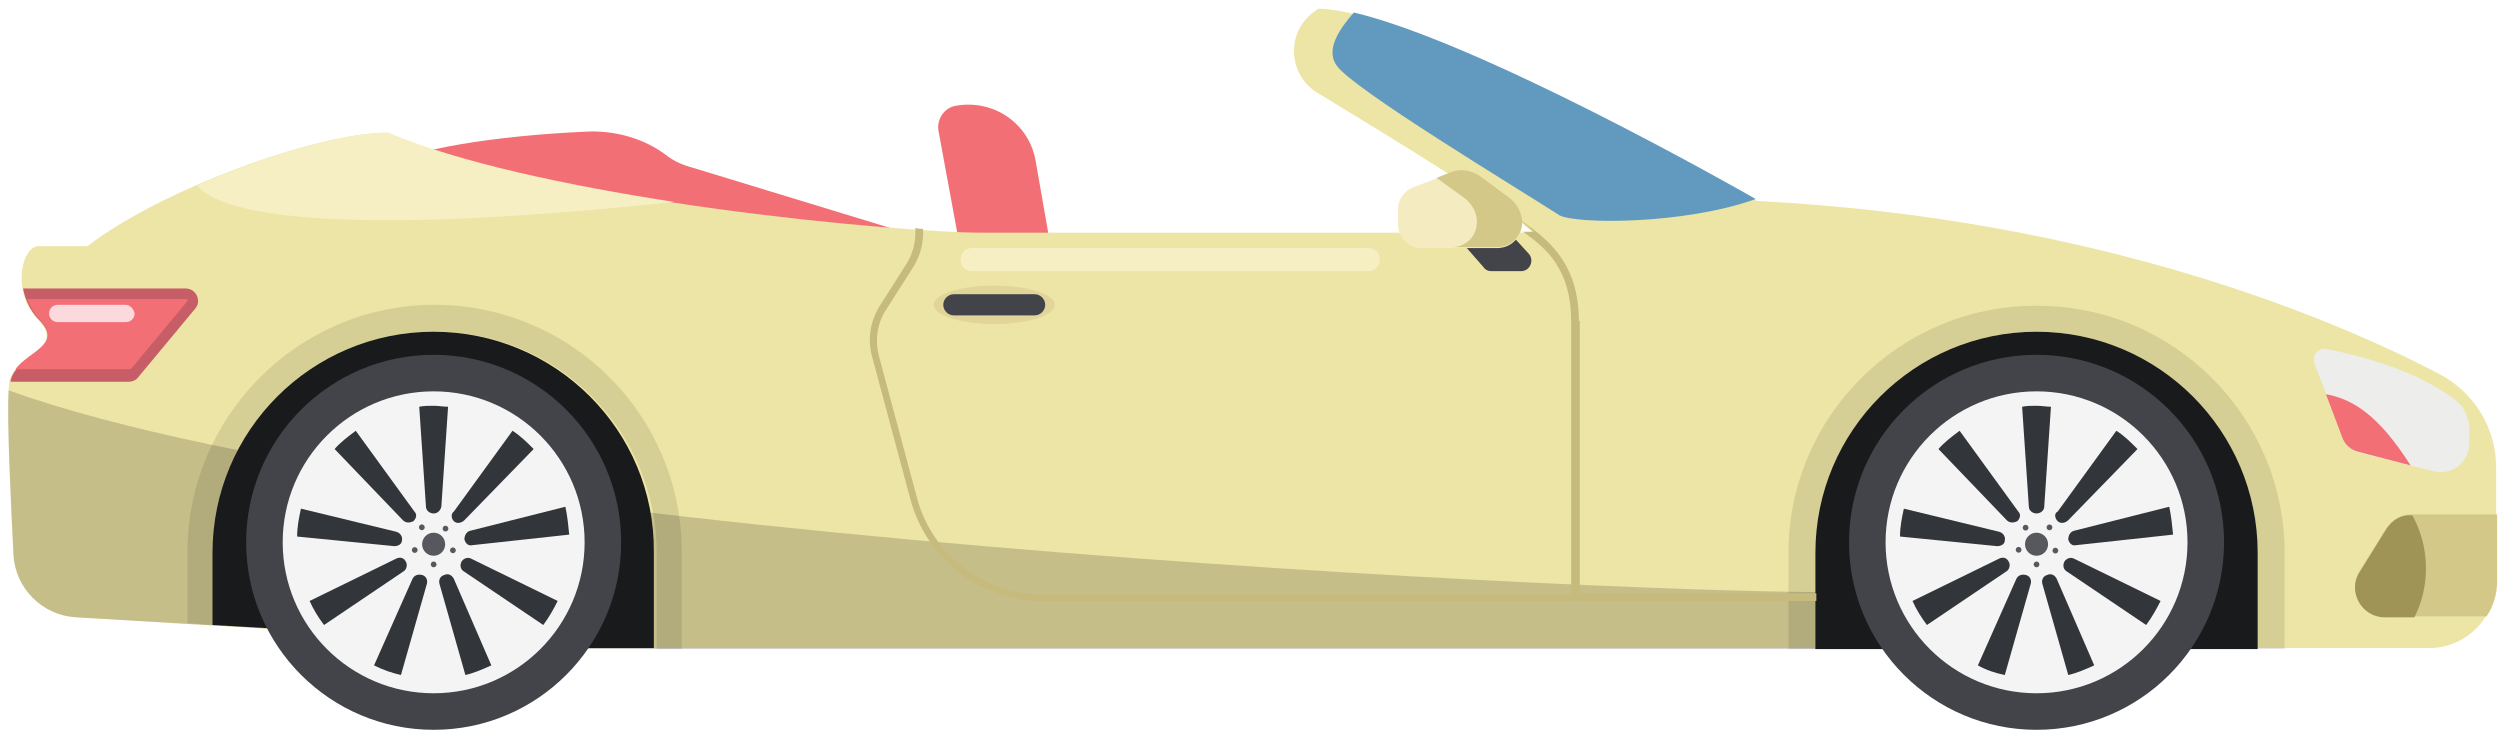 <svg width="260" height="76" viewBox="0 0 260 76" fill="none" xmlns="http://www.w3.org/2000/svg">
<path d="M39.9 17.4C42.6 15.5 51.8 14.1 60.8 13.7C63.9 13.5 67.1 14.4 69.5 16.3C70.6 17.1 71.9 17.4 71.9 17.4L97.8 25.3C97.8 25.3 55.6 24.6 55.1 24.5C54.4 24.4 39.9 17.4 39.9 17.4Z" fill="#F26F75"/>
<path d="M107.7 16.7C107 12.8 103.3 10.3 99.4 11C98.2 11.2 97.4 12.4 97.6 13.6L100.7 30.4L109.8 28.7L107.7 16.7Z" fill="#F26F75"/>
<path d="M59.3 67.4H201.5H252.6C256.5 67.4 259.6 64.2 259.6 60.4V48.6C259.6 44.5 257.3 40.8 253.7 38.9C243 33.3 218.3 22.7 182.7 20.9C182.7 20.9 148.5 1.2 137.1 0.9C137.1 0.9 137 0.9 137 1C133.7 3 133.8 7.8 137.1 9.7C144.5 14.2 157.6 22.2 159.4 24.2C145.3 24.2 109.2 24.2 101.9 24.2C94.6 24.2 57.1 21.1 40.3 13.8C32.8 13.8 16.6 19.8 9.1 25.6C5.8 25.6 5.7 25.6 4 25.6C2.3 25.6 1.1 30.3 4 33.3C6.9 36.3 1.6 36.8 1 39.6C0.6 41.4 1.1 51.1 1.4 57.7C1.6 61.2 4.4 64 7.9 64.2L49.9 66.7L59.3 67.4Z" fill="#EDE5A5"/>
<path d="M193 61.5C183.4 62.3 46.2 56.9 0.9 40.6C0.7 43.7 1.1 51.9 1.4 57.7C1.6 61.2 4.4 64 7.9 64.2L49.9 66.7L59.1 67.5H196.1L193 61.5Z" fill="black" fill-opacity="0.17"/>
<path d="M237.6 57.5V67.5H234.8V57.5C234.8 44.8 224.5 34.5 211.8 34.5C199.1 34.5 188.8 44.8 188.8 57.5V67.5H186V57.5C186 43.3 197.6 31.8 211.7 31.8C226 31.7 237.6 43.3 237.6 57.5ZM70.9 67.4V57.4C70.9 43.2 59.4 31.7 45.2 31.7C31 31.7 19.5 43.3 19.5 57.4V64.8L22.3 65V57.5C22.3 44.8 32.6 34.5 45.3 34.5C58 34.5 68.3 44.8 68.3 57.5V67.5H70.9V67.4Z" fill="black" fill-opacity="0.1"/>
<path d="M211.8 34.5C199.1 34.5 188.8 44.8 188.8 57.5V67.5H201.5H234.8V57.5C234.8 44.8 224.5 34.5 211.8 34.5Z" fill="#181A1C"/>
<path d="M45.1 34.5C32.4 34.5 22.1 44.8 22.1 57.5V65L50 66.6L59.2 67.4H68V57.4C68.1 44.8 57.8 34.5 45.1 34.5Z" fill="#181A1C"/>
<path d="M45.1 75.9C55.869 75.9 64.6 67.169 64.6 56.4C64.6 45.63 55.869 36.9 45.1 36.9C34.33 36.9 25.6 45.63 25.6 56.4C25.6 67.169 34.33 75.9 45.1 75.9Z" fill="#424449"/>
<path d="M45.1 72.1C53.77 72.1 60.8 65.071 60.8 56.4C60.8 47.729 53.77 40.7 45.1 40.7C36.429 40.7 29.4 47.729 29.4 56.4C29.4 65.071 36.429 72.1 45.1 72.1Z" fill="#F4F4F4"/>
<path d="M41 56.8C41.4 56.8 41.8 56.6 41.8 56.2C41.9 55.8 41.6 55.4 41.2 55.3L31.3 52.9C31.1 53.8 30.9 54.8 30.9 55.8L41 56.8Z" fill="#32353A"/>
<path d="M42 59.4C42.3 59.2 42.4 58.7 42.2 58.4C42 58 41.6 57.9 41.2 58.1L32.2 62.5C32.6 63.4 33.1 64.2 33.7 65L42 59.4Z" fill="#32353A"/>
<path d="M41.9 54.1C42.2 54.4 42.6 54.4 43 54.2C43.3 53.9 43.4 53.5 43.1 53.2L37 44.8C36.2 45.4 35.4 46 34.8 46.7L41.9 54.1Z" fill="#32353A"/>
<path d="M41.7 70.2L44.4 60.7C44.5 60.3 44.3 59.9 43.9 59.8C43.5 59.7 43.1 59.8 42.9 60.2L38.9 69.2C39.9 69.7 40.8 70 41.7 70.2Z" fill="#32353A"/>
<path d="M48.9 55.2C48.5 55.3 48.3 55.7 48.3 56.1C48.4 56.5 48.7 56.8 49.1 56.7L59.2 55.6C59.1 54.6 59 53.6 58.8 52.7L48.9 55.2Z" fill="#32353A"/>
<path d="M47.2 60.2C47 59.8 46.6 59.6 46.2 59.8C45.8 59.9 45.6 60.3 45.7 60.7L48.4 70.2C49.3 70 50.2 69.6 51.1 69.2L47.2 60.2Z" fill="#32353A"/>
<path d="M45.9 52.7L46.6 42.3C46.1 42.3 45.6 42.2 45.1 42.2C44.6 42.2 44.1 42.2 43.6 42.3L44.3 52.7C44.3 53.1 44.7 53.4 45.1 53.4C45.5 53.4 45.8 53.1 45.9 52.7Z" fill="#32353A"/>
<path d="M58 62.5L49 58.1C48.6 57.9 48.2 58.1 48 58.4C47.8 58.8 47.9 59.2 48.2 59.4L56.5 65C57.1 64.2 57.6 63.3 58 62.5Z" fill="#32353A"/>
<path d="M47.2 54.2C47.5 54.5 48 54.4 48.3 54.1L55.5 46.7C54.8 46 54.1 45.3 53.3 44.8L47.2 53.2C46.9 53.4 46.9 53.9 47.2 54.2Z" fill="#32353A"/>
<path d="M45.099 57.8C45.762 57.8 46.299 57.263 46.299 56.6C46.299 55.937 45.762 55.4 45.099 55.4C44.437 55.4 43.899 55.937 43.899 56.6C43.899 57.263 44.437 57.8 45.099 57.8Z" fill="#57585E"/>
<path d="M45.099 59C45.265 59 45.4 58.866 45.4 58.7C45.4 58.534 45.265 58.4 45.099 58.4C44.934 58.4 44.8 58.534 44.8 58.7C44.8 58.866 44.934 59 45.099 59Z" fill="#57585E"/>
<path d="M43.227 57.487C43.384 57.436 43.47 57.267 43.419 57.109C43.368 56.952 43.199 56.866 43.041 56.917C42.883 56.968 42.797 57.137 42.849 57.295C42.9 57.453 43.069 57.539 43.227 57.487Z" fill="#57585E"/>
<path d="M44.048 55.082C44.182 54.985 44.212 54.797 44.114 54.663C44.017 54.529 43.829 54.499 43.695 54.597C43.561 54.694 43.532 54.882 43.629 55.016C43.726 55.15 43.914 55.18 44.048 55.082Z" fill="#57585E"/>
<path d="M46.575 55.151C46.672 55.017 46.642 54.83 46.508 54.732C46.374 54.635 46.187 54.664 46.09 54.798C45.992 54.932 46.022 55.12 46.156 55.218C46.29 55.315 46.477 55.285 46.575 55.151Z" fill="#57585E"/>
<path d="M47.388 57.325C47.439 57.167 47.353 56.998 47.195 56.947C47.038 56.895 46.869 56.982 46.817 57.139C46.766 57.297 46.852 57.466 47.01 57.517C47.167 57.568 47.337 57.482 47.388 57.325Z" fill="#57585E"/>
<path d="M211.8 75.9C222.569 75.9 231.3 67.169 231.3 56.4C231.3 45.63 222.569 36.9 211.8 36.9C201.03 36.9 192.3 45.63 192.3 56.4C192.3 67.169 201.03 75.9 211.8 75.9Z" fill="#424449"/>
<path d="M211.8 72.1C220.471 72.1 227.5 65.071 227.5 56.4C227.5 47.729 220.471 40.7 211.8 40.7C203.129 40.7 196.1 47.729 196.1 56.4C196.1 65.071 203.129 72.1 211.8 72.1Z" fill="#F4F4F4"/>
<path d="M207.7 56.8C208.1 56.8 208.5 56.6 208.5 56.2C208.6 55.8 208.3 55.4 207.9 55.3L198 52.9C197.8 53.8 197.6 54.8 197.6 55.8L207.7 56.8Z" fill="#32353A"/>
<path d="M208.7 59.4C209 59.2 209.1 58.7 208.9 58.4C208.7 58 208.3 57.9 207.9 58.1L198.9 62.5C199.3 63.4 199.8 64.2 200.4 65L208.7 59.4Z" fill="#32353A"/>
<path d="M208.7 54.1C209 54.4 209.4 54.4 209.8 54.2C210.1 53.9 210.2 53.5 209.9 53.2L203.8 44.8C203 45.4 202.2 46 201.6 46.7L208.7 54.1Z" fill="#32353A"/>
<path d="M208.5 70.2L211.2 60.7C211.3 60.3 211.1 59.9 210.7 59.8C210.3 59.7 209.9 59.8 209.7 60.2L205.7 69.2C206.6 69.7 207.5 70 208.5 70.2Z" fill="#32353A"/>
<path d="M215.7 55.2C215.3 55.3 215.1 55.7 215.1 56.1C215.2 56.5 215.5 56.8 215.9 56.7L226 55.6C225.9 54.6 225.8 53.6 225.6 52.7L215.7 55.2Z" fill="#32353A"/>
<path d="M213.9 60.2C213.7 59.8 213.3 59.6 212.9 59.8C212.5 59.9 212.3 60.3 212.4 60.7L215.099 70.2C215.999 70 216.9 69.6 217.8 69.2L213.9 60.2Z" fill="#32353A"/>
<path d="M212.6 52.7L213.3 42.3C212.8 42.3 212.3 42.2 211.8 42.2C211.3 42.2 210.8 42.2 210.3 42.3L211 52.7C211 53.1 211.4 53.4 211.8 53.4C212.2 53.4 212.6 53.1 212.6 52.7Z" fill="#32353A"/>
<path d="M224.7 62.5L215.7 58.1C215.3 57.9 214.9 58.1 214.7 58.4C214.5 58.8 214.6 59.2 214.9 59.4L223.2 65C223.8 64.2 224.3 63.3 224.7 62.5Z" fill="#32353A"/>
<path d="M214 54.2C214.3 54.5 214.8 54.4 215.1 54.1L222.3 46.7C221.6 46 220.9 45.3 220.1 44.8L214 53.2C213.6 53.4 213.7 53.9 214 54.2Z" fill="#32353A"/>
<path d="M211.8 57.8C212.462 57.8 213 57.263 213 56.6C213 55.937 212.462 55.4 211.8 55.4C211.137 55.4 210.6 55.937 210.6 56.6C210.6 57.263 211.137 57.8 211.8 57.8Z" fill="#57585E"/>
<path d="M211.8 59C211.965 59 212.099 58.866 212.099 58.7C212.099 58.534 211.965 58.4 211.8 58.4C211.634 58.4 211.5 58.534 211.5 58.7C211.5 58.866 211.634 59 211.8 59Z" fill="#57585E"/>
<path d="M210.029 57.465C210.186 57.414 210.273 57.245 210.221 57.087C210.17 56.929 210.001 56.843 209.843 56.894C209.686 56.945 209.6 57.115 209.651 57.272C209.702 57.43 209.871 57.516 210.029 57.465Z" fill="#57585E"/>
<path d="M210.838 55.12C210.972 55.023 211.002 54.835 210.904 54.701C210.807 54.567 210.619 54.537 210.485 54.635C210.351 54.732 210.322 54.92 210.419 55.054C210.516 55.188 210.704 55.218 210.838 55.12Z" fill="#57585E"/>
<path d="M213.388 55.022C213.486 54.887 213.456 54.7 213.322 54.602C213.188 54.505 213 54.535 212.903 54.669C212.805 54.803 212.835 54.99 212.969 55.088C213.103 55.185 213.291 55.156 213.388 55.022Z" fill="#57585E"/>
<path d="M214.045 57.357C214.096 57.2 214.01 57.031 213.853 56.979C213.695 56.928 213.526 57.014 213.475 57.172C213.423 57.33 213.51 57.499 213.667 57.55C213.825 57.601 213.994 57.515 214.045 57.357Z" fill="#57585E"/>
<path d="M162.2 22.4C163.9 23.3 175 23.4 182.6 20.7C180.5 19.5 153.9 4.4 140.8 1.3C139.4 2.9 137.8 5.1 139 6.8C140.6 9.2 157.7 19.5 162.2 22.4Z" fill="#629ABF"/>
<path d="M156.9 24.1L159 26.4C159.6 27.1 159.1 28.2 158.2 28.2H155.1C154.8 28.2 154.5 28.1 154.3 27.8L151.5 24.6L156.9 24.1Z" fill="#424449"/>
<path d="M145.4 21.7V23.4C145.4 24.7 146.5 25.8 147.8 25.8H155.7C157.2 25.8 158.3 24.6 158.3 23.2C158.3 22.2 157.8 21.3 157 20.7L153.9 18.4C153 17.8 151.9 17.6 150.9 18L146.9 19.5C146 19.9 145.4 20.8 145.4 21.7Z" fill="#F4EBC0"/>
<path d="M157 20.6L153.9 18.3C153 17.7 151.9 17.5 150.9 17.9L149.4 18.5L152.3 20.6C153.1 21.2 153.6 22.1 153.6 23.1C153.6 24.6 152.4 25.7 151 25.7H155.7C157.2 25.7 158.3 24.5 158.3 23.1C158.3 22.2 157.8 21.2 157 20.6Z" fill="#D3C888"/>
<path d="M13.4 39.7C13.8 39.7 14.2 39.5 14.4 39.2L20.3 32.1C21 31.3 20.4 30 19.3 30H2.4C2.6 31.1 3.1 32.3 4.1 33.3C7 36.3 1.7 36.8 1.1 39.6V39.7H13.4Z" fill="#C65D67"/>
<path d="M19.5 31.2C19.5 31.1 19.4 31.1 19.4 31.1H2.8C3.1 31.8 3.5 32.6 4.1 33.2C6.6 35.8 3 36.5 1.6 38.4H13.5H13.6L19.5 31.3C19.5 31.3 19.5 31.3 19.5 31.2Z" fill="#F26F75"/>
<path d="M13.1 31.7H6C5.5 31.7 5.1 32.1 5.1 32.6C5.1 33.1 5.5 33.5 6 33.5H13.1C13.6 33.5 14 33.1 14 32.6C13.9 32.1 13.5 31.7 13.1 31.7Z" fill="#FCD9DC"/>
<path d="M164.2 33.4C164.2 27.2 160.8 24.8 158.3 23C158.2 23 158.2 22.9 158.1 22.9C158.7 23.4 159.2 23.8 159.5 24.1C159.2 24.1 158.8 24.1 158.4 24.1C160.8 25.8 163.4 28 163.4 33.4V61.8H108.3C102.3 61.8 97 57.7 95.4 51.9L91.4 37C91 35.4 91.2 33.7 92.1 32.3L94.9 27.9C95.6 26.8 96 25.6 96 24.3V23.8C95.7 23.8 95.5 23.8 95.2 23.7V24.2C95.2 25.3 94.9 26.4 94.3 27.4L91.5 31.8C90.5 33.4 90.2 35.3 90.7 37.1L94.7 52C96.4 58.2 102 62.5 108.4 62.5H188.9V61.7H164.3V33.4H164.2Z" fill="#C6BA7D"/>
<path d="M259.7 60.4V53.5C257 53.5 253 53.5 250.8 53.5C249.8 53.5 248.8 54 248.2 54.9L245.4 59.4C244.1 61.4 245.6 64.1 248 64.1H258.6C259.3 63.1 259.7 61.8 259.7 60.4Z" fill="#D3C888"/>
<path d="M248.2 55L245.4 59.5C244.1 61.5 245.6 64.2 248 64.2H251.1C251.9 62.6 252.3 60.9 252.3 59.1C252.3 57.1 251.8 55.3 250.9 53.6H250.8C249.7 53.5 248.8 54.1 248.2 55Z" fill="#A09356"/>
<path d="M255.6 41.8C252.6 39.4 248 37.5 242 36.3C241.1 36.1 240.4 37 240.7 37.8L243.7 45.6C244 46.4 244.6 46.9 245.4 47.1L253.1 49C255 49.5 256.8 48.1 256.8 46.1V44.1C256.6 43.2 256.2 42.3 255.6 41.8Z" fill="#EDEDEB"/>
<path d="M241.9 41L243.6 45.5C243.9 46.3 244.5 46.8 245.3 47L250.7 48.4C247.4 43.2 244.7 41.5 241.9 41Z" fill="#F26F75"/>
<path d="M40.4 13.8C35.8 13.8 27.7 16.1 20.5 19.3C22.9 22.2 34.2 24.8 70.1 21C59.1 19.3 47.7 16.9 40.4 13.8Z" fill="#F7EFC4"/>
<path d="M103.4 33.7C106.879 33.7 109.7 32.804 109.7 31.7C109.7 30.595 106.879 29.7 103.4 29.7C99.92 29.7 97.1 30.595 97.1 31.7C97.1 32.804 99.92 33.7 103.4 33.7Z" fill="#E1D599"/>
<path d="M107.6 30.6H99.2C98.6 30.6 98.1 31.1 98.1 31.7C98.1 32.3 98.6 32.8 99.2 32.8H107.6C108.2 32.8 108.7 32.3 108.7 31.7C108.7 31.1 108.2 30.6 107.6 30.6Z" fill="#424449"/>
<path d="M142.3 25.8H101.1C100.4 25.8 99.9 26.3 99.9 27C99.9 27.7 100.4 28.2 101.1 28.2H142.3C143 28.2 143.5 27.7 143.5 27C143.5 26.3 143 25.8 142.3 25.8Z" fill="#F7EFC4"/>
</svg>
